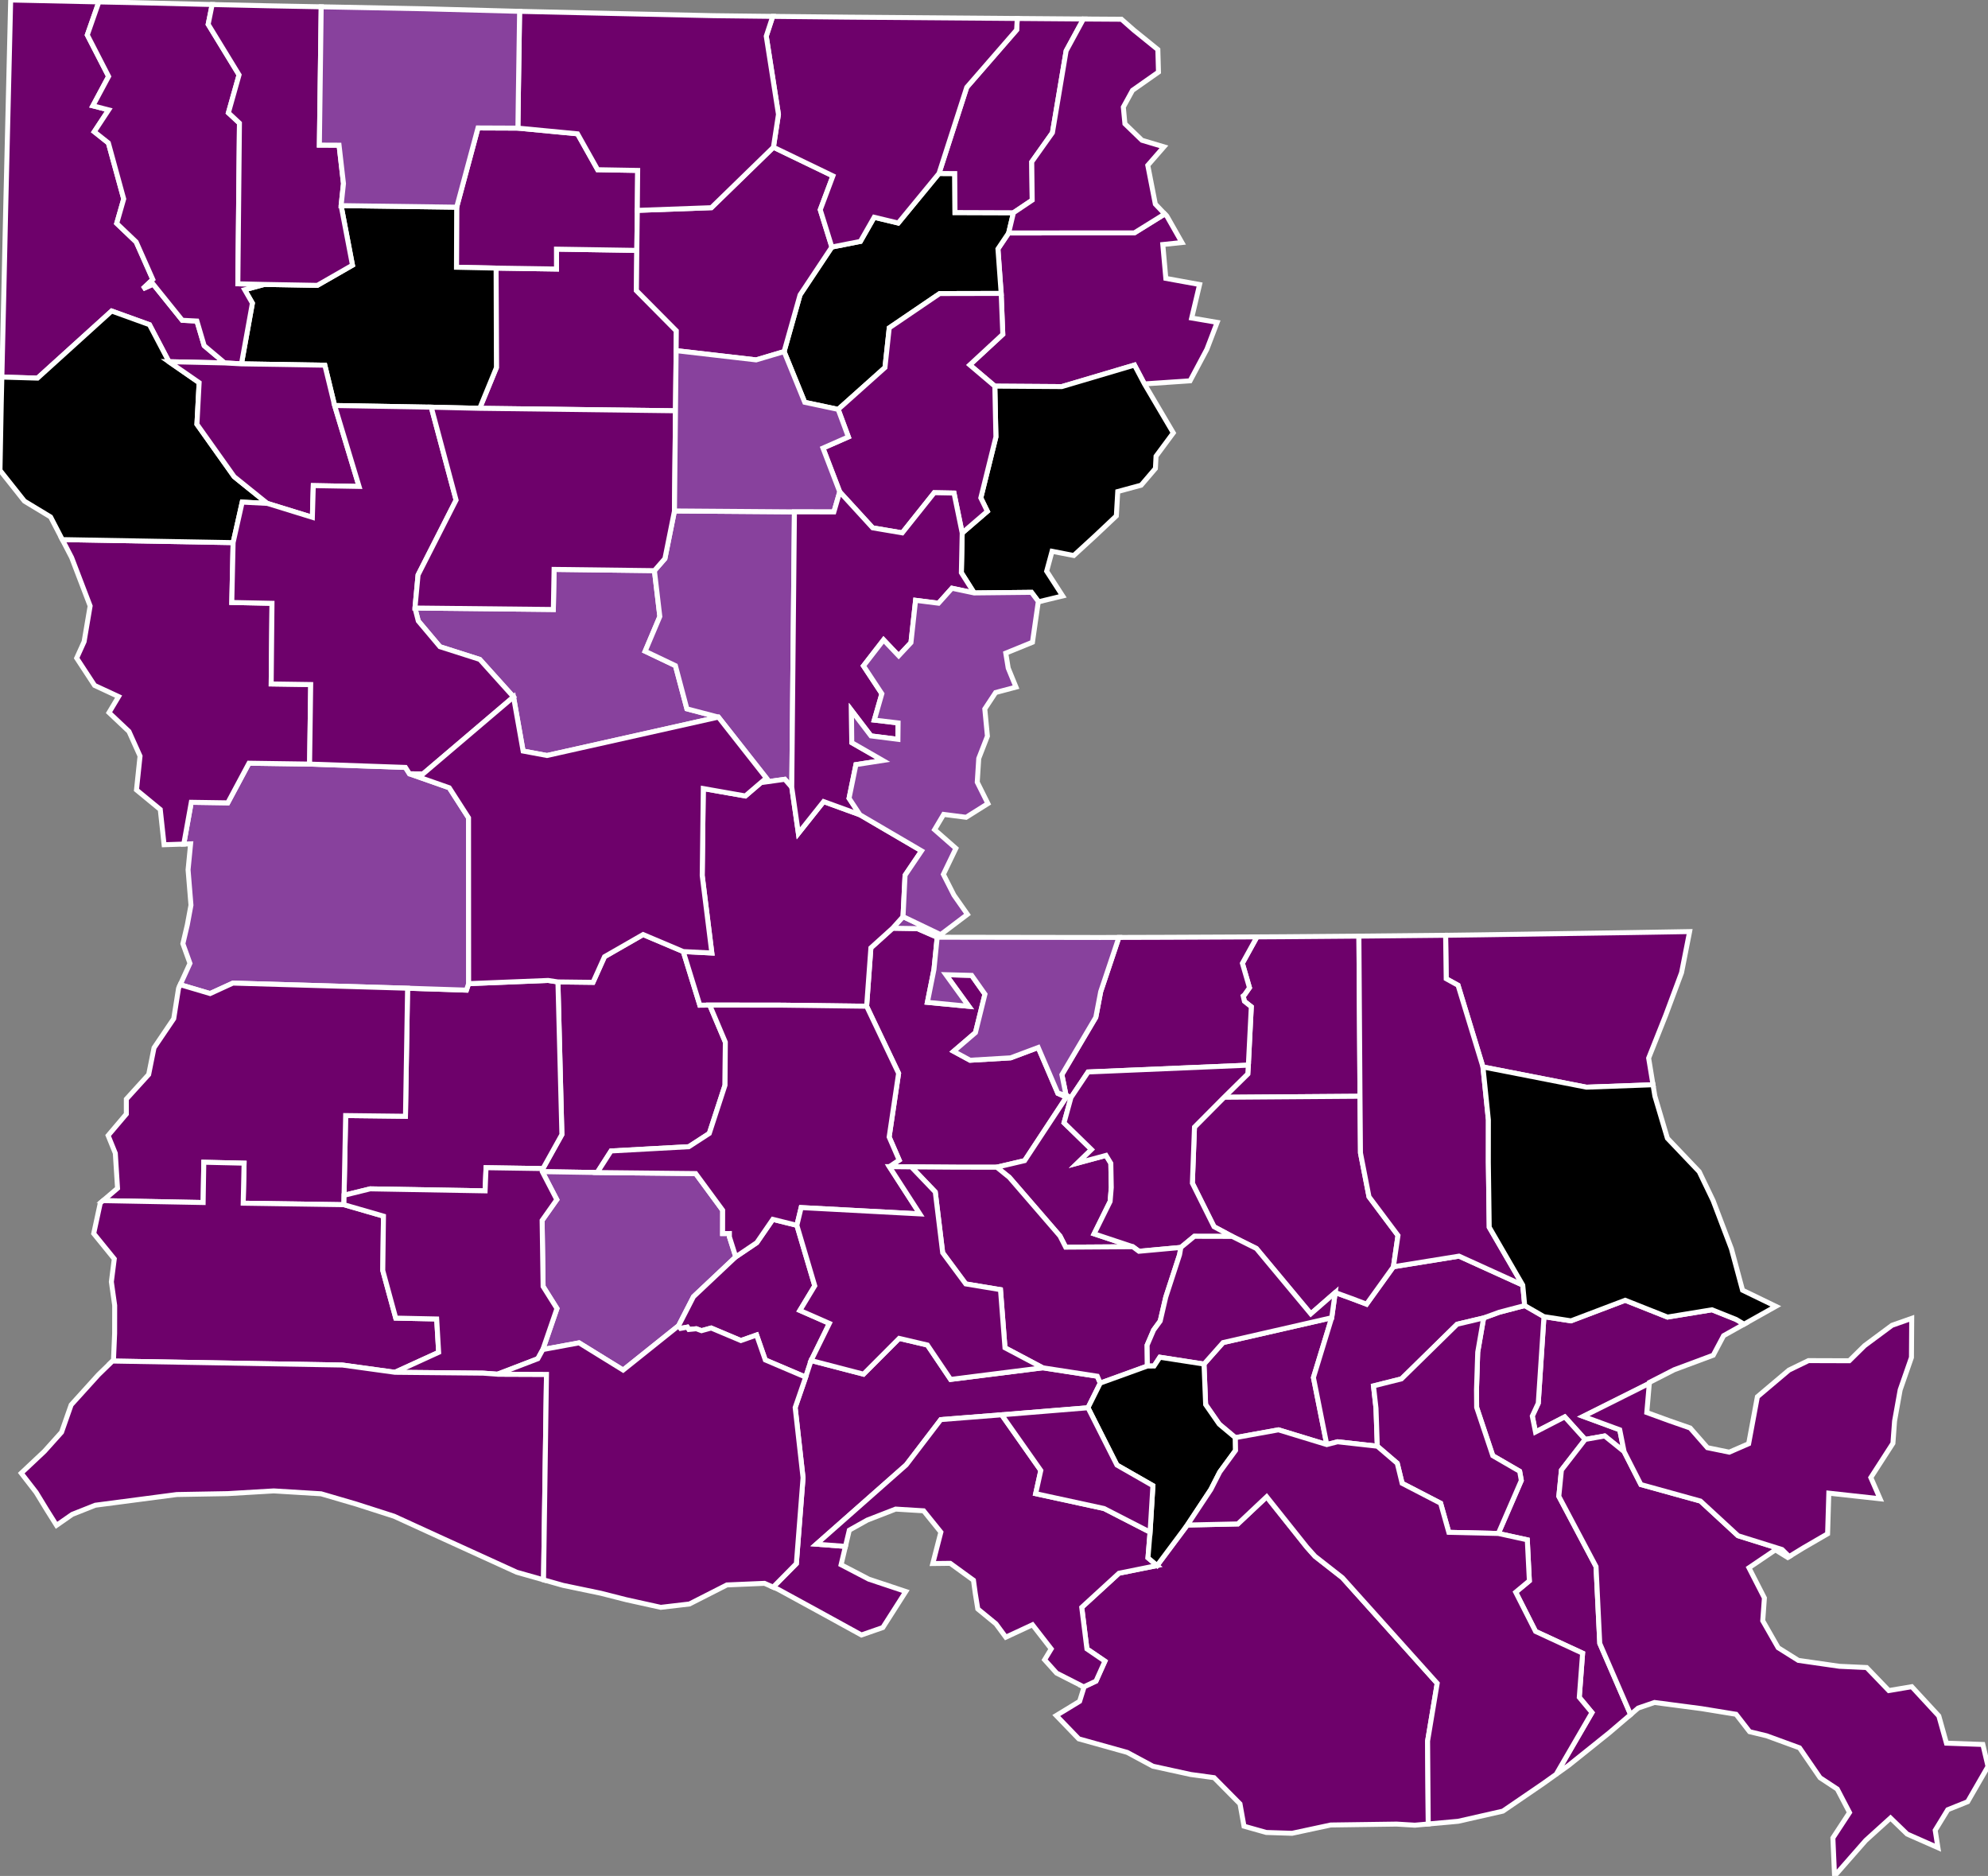 <?xml version="1.0" encoding="utf-8" ?>
<svg baseProfile="full" fill="#d0d0d0" height="377.429" stroke="#ffffff" stroke-width="1" version="1.1" width="400.0" xmlns="http://www.w3.org/2000/svg" xmlns:ev="http://www.w3.org/2001/xml-events" xmlns:xlink="http://www.w3.org/1999/xlink">
	<rect width="100%" height="100%" fill="#808080" stroke="none"/>
	<defs />
	<g id="counties"><path d="M 109.245,235.11 L 113.055,228.264 L 112.259,197.556 L 119.317,197.641 L 121.633,192.483 L 129.396,188.028 L 137.481,191.449 L 140.811,202.236 L 142.797,202.215 L 145.943,209.667 L 145.88,218.336 L 142.715,228.039 L 138.593,230.712 L 122.949,231.567 L 120.168,235.906 L 109.107,235.728 L 109.245,235.11 z" id="c22039" fill="#6e016b" />
		<path d="M 251.068,216.06 L 251.176,214.306 L 251.769,202.555 L 250.387,201.458 L 250.135,200.371 L 250.406,200.146 L 251.402,198.721 L 249.979,193.809 L 252.908,188.498 L 258.227,188.468 L 273.422,188.345 L 273.532,204.471 L 273.64,220.563 L 246.295,220.764 L 251.068,216.06 z" id="c22091" fill="#6e016b" />
		<path d="M 83.495,122.33 L 111.335,122.625 L 111.485,114.559 L 131.673,114.81 L 132.762,124.037 L 129.807,131.025 L 135.898,133.926 L 138.21,142.617 L 144.55,144.279 L 110.06,152.004 L 105.255,151.108 L 103.325,140.216 L 96.539,132.675 L 88.524,130.116 L 84.16,124.937 L 83.495,122.33 z" id="c22043" fill="#88419d" />
		<path d="M 109.107,235.728 L 120.168,235.906 L 139.978,236.113 L 145.405,243.494 L 145.393,248.18 L 146.764,248.175 L 146.763,248.846 L 148.042,252.871 L 139.533,260.888 L 136.544,266.718 L 125.379,275.652 L 116.509,270.175 L 109.222,271.524 L 112.063,263.267 L 109.275,258.826 L 109.077,245.538 L 112.028,241.359 L 109.107,235.728 z" id="c22001" fill="#88419d" />
		<path d="M 308.308,284.904 L 309.508,282.325 L 310.656,264.9 L 316.093,265.745 L 327.005,261.606 L 335.513,264.985 L 344.462,263.518 L 349.309,265.459 L 350.921,266.418 L 346.802,268.728 L 344.719,272.659 L 336.847,275.59 L 331.871,278.138 L 331.855,278.325 L 318.568,284.969 L 325.904,287.666 L 326.785,292.061 L 322.872,288.908 L 318.946,289.609 L 314.846,285.07 L 308.951,288.11 L 308.308,284.904 z" id="c22071" fill="#6e016b" />
		<path d="M 99.881,73.967 L 99.819,53.94 L 111.971,54.127 L 111.965,50.125 L 128.132,50.377 L 128.05,58.458 L 136.081,66.554 L 136.045,70.546 L 135.913,82.646 L 96.52,82.151 L 99.881,73.967 z" id="c22049" fill="#6e016b" />
		<path d="M 195.122,73.416 L 201.771,67.264 L 201.441,59.035 L 200.792,50.08 L 202.947,46.87 L 228.241,46.852 L 234.355,43.053 L 234.823,43.546 L 234.866,43.622 L 237.806,48.795 L 233.962,49.196 L 234.573,56.008 L 241.37,57.245 L 239.774,63.983 L 244.901,64.858 L 242.833,70.265 L 239.455,76.618 L 230.268,77.241 L 228.267,73.449 L 213.64,77.783 L 200.166,77.692 L 195.122,73.416 z" id="c22065" fill="#6e016b" />
		<path d="M 91.887,41.684 L 96.174,25.741 L 104.206,25.775 L 116.203,26.924 L 120.253,34.145 L 128.307,34.286 L 128.23,42.325 L 128.132,50.377 L 111.965,50.125 L 111.971,54.127 L 99.819,53.94 L 91.843,53.775 L 91.887,41.684 z" id="c22061" fill="#6e016b" />
		<path d="M 160.979,59.328 L 167.373,49.702 L 173.121,48.569 L 175.891,43.711 L 180.729,44.874 L 188.929,34.903 L 192.103,34.923 L 192.152,42.761 L 203.915,42.801 L 202.947,46.87 L 200.792,50.08 L 201.441,59.035 L 189.076,59.062 L 178.925,65.964 L 178.062,73.949 L 168.645,82.366 L 161.921,80.941 L 157.767,70.739 L 160.979,59.328 z" id="c22083" fill="#000000" />
		<path d="M 128.132,50.377 L 128.23,42.325 L 143.126,41.785 L 155.619,29.621 L 167.593,35.393 L 165.041,42.203 L 167.373,49.702 L 160.979,59.328 L 157.767,70.739 L 152.14,72.409 L 136.045,70.546 L 136.081,66.554 L 128.05,58.458 L 128.132,50.377 z" id="c22073" fill="#6e016b" />
		<path d="M 69.547,224.445 L 81.582,224.584 L 82.009,198.823 L 93.849,199.208 L 94.293,197.902 L 110.28,197.259 L 112.259,197.556 L 113.055,228.264 L 109.245,235.11 L 97.795,234.935 L 97.61,239.594 L 74.481,239.19 L 69.227,240.486 L 69.547,224.445 z" id="c22003" fill="#6e016b" />
		<path d="M 38.221,193.82 L 36.796,189.87 L 37.688,186.077 L 38.423,182.114 L 37.842,174.994 L 38.352,169.777 L 36.974,169.823 L 38.488,161.417 L 45.832,161.527 L 50.094,153.551 L 62.293,153.728 L 81.577,154.4 L 82.39,155.685 L 90.392,158.493 L 94.275,164.539 L 94.293,197.902 L 93.849,199.208 L 82.009,198.823 L 46.868,197.794 L 42.276,199.898 L 36.261,198.116 L 38.221,193.82 z" id="c22115" fill="#88419d" />
		<path d="M 12.538,108.563 L 46.905,109.172 L 46.638,121.214 L 54.729,121.38 L 54.565,137.605 L 62.515,137.72 L 62.293,153.728 L 50.094,153.551 L 45.832,161.527 L 38.488,161.417 L 36.974,169.823 L 33.162,169.951 L 33.016,169.956 L 32.247,162.864 L 27.461,158.929 L 28.177,152.121 L 25.951,147.165 L 21.933,143.371 L 23.86,140.15 L 19.033,137.906 L 15.426,132.404 L 16.924,129.093 L 18.136,121.916 L 14.414,112.18 L 12.538,108.563 z" id="c22085" fill="#6e016b" />
		<path d="M 136.544,266.718 L 139.533,260.888 L 148.042,252.871 L 152.274,250.014 L 155.498,245.327 L 160.337,246.526 L 163.937,258.697 L 160.942,263.653 L 166.878,266.26 L 163.202,273.734 L 162.106,277.069 L 153.983,273.614 L 152.233,268.597 L 149.076,269.711 L 143.097,267.192 L 141.147,267.726 L 140.101,267.337 L 138.599,267.485 L 138.297,267.014 L 136.938,267.266 L 136.544,266.718 z" id="c22055" fill="#6e016b" />
		<path d="M 193.6,107.238 L 198.665,102.874 L 197.347,100.171 L 200.384,87.914 L 200.166,77.692 L 213.64,77.783 L 228.267,73.449 L 230.268,77.241 L 235.701,86.46 L 236.076,87.096 L 232.604,91.785 L 232.476,94.255 L 229.609,97.615 L 224.899,98.894 L 224.615,103.795 L 220.392,107.78 L 219.676,108.437 L 216.051,111.763 L 211.68,110.915 L 210.594,114.922 L 213.667,119.672 L 213.816,119.901 L 208.97,121.07 L 207.541,119.173 L 196.009,119.295 L 193.431,115.225 L 193.6,107.238 z" id="c22107" fill="#000000" />
		<path d="M 213.658,216.219 L 220.481,204.681 L 221.465,199.518 L 225.122,188.606 L 234.324,188.58 L 252.908,188.498 L 249.979,193.809 L 251.402,198.721 L 250.406,200.146 L 250.135,200.371 L 250.387,201.458 L 251.769,202.555 L 251.176,214.306 L 218.932,215.676 L 215.494,220.81 L 214.506,220.404 L 213.658,216.219 z" id="c22037" fill="#6e016b" />
		<path d="M 297.082,279.593 L 297.328,272.035 L 298.518,265.162 L 301.671,264.01 L 306.783,262.669 L 310.656,264.9 L 309.508,282.325 L 308.308,284.904 L 308.951,288.11 L 314.846,285.07 L 318.946,289.609 L 314.172,295.771 L 313.648,301.054 L 321.134,315.187 L 321.885,330.645 L 328.088,344.961 L 323.794,348.631 L 315.629,355.175 L 313.118,356.971 L 320.317,344.567 L 317.761,341.491 L 318.431,332.611 L 308.966,328.231 L 304.967,320.339 L 307.716,318.053 L 307.303,309.804 L 301.475,308.527 L 306.098,297.863 L 305.765,296.012 L 300.36,292.881 L 297.112,283.167 L 297.082,279.593 z" id="c22051" fill="#6e016b" />
		<path d="M 314.172,295.771 L 318.946,289.609 L 322.872,288.908 L 326.785,292.061 L 330.159,298.685 L 342.143,302.004 L 349.706,308.98 L 358.559,311.75 L 360,313.169 L 359.699,313.353 L 357.225,311.822 L 351.9,315.427 L 355.009,321.502 L 354.678,326.087 L 357.78,331.514 L 361.837,334.059 L 370.105,335.25 L 375.585,335.5 L 380.042,340.131 L 384.663,339.352 L 390.104,345.24 L 391.637,350.717 L 398.966,350.975 L 400.0,355.396 L 395.911,362.493 L 391.906,364.101 L 389.376,368.24 L 389.922,371.733 L 383.735,369.005 L 380.385,365.766 L 375.396,370.284 L 369.126,377.429 L 368.79,369.78 L 372.136,364.67 L 369.676,359.95 L 366.21,357.665 L 362.079,351.654 L 355.443,349.229 L 352.031,348.407 L 349.314,344.903 L 342.318,343.761 L 332.903,342.526 L 329.624,343.647 L 328.088,344.961 L 321.885,330.645 L 321.134,315.187 L 313.648,301.054 L 314.172,295.771 z" id="c22075" fill="#6e016b" />
		<path d="M 165.586,90.152 L 170.698,87.904 L 168.645,82.366 L 178.062,73.949 L 178.925,65.964 L 189.076,59.062 L 201.441,59.035 L 201.771,67.264 L 195.122,73.416 L 200.166,77.692 L 200.384,87.914 L 197.347,100.171 L 198.665,102.874 L 193.6,107.238 L 191.952,99.201 L 187.98,99.129 L 181.538,107.209 L 175.591,106.202 L 168.959,98.96 L 165.586,90.152 z" id="c22041" fill="#6e016b" />
		<path d="M 175.228,190.7 L 179.601,186.751 L 184.586,186.83 L 188.572,188.565 L 187.922,195.05 L 186.597,201.664 L 194.933,202.463 L 190.325,196.103 L 195.508,196.241 L 198.18,200.025 L 196.269,207.752 L 191.879,211.522 L 195.181,213.313 L 203.345,212.831 L 208.894,210.751 L 212.85,219.97 L 214.553,220.765 L 206.163,233.516 L 200.555,234.834 L 192.72,234.833 L 183.348,234.768 L 178.943,234.725 L 180.921,233.408 L 178.902,228.758 L 180.804,215.951 L 174.37,202.449 L 175.228,190.7 z" id="c22077" fill="#6e016b" />
		<path d="M 23.65,239.074 L 23.202,232.025 L 21.755,228.455 L 25.42,224.134 L 25.418,221.131 L 29.915,216.181 L 30.994,210.812 L 34.957,204.952 L 35.925,198.851 L 36.261,198.116 L 42.276,199.898 L 46.868,197.794 L 82.009,198.823 L 81.582,224.584 L 69.547,224.445 L 69.227,240.486 L 69.201,242.378 L 48.931,242.077 L 49.113,234.025 L 41.006,233.839 L 40.875,241.941 L 20.735,241.562 L 23.65,239.074 z" id="c22011" fill="#6e016b" />
		<path d="M 187.922,195.05 L 188.572,188.565 L 221.321,188.615 L 225.122,188.606 L 221.465,199.518 L 220.481,204.681 L 213.658,216.219 L 214.506,220.404 L 212.85,219.97 L 208.894,210.751 L 203.345,212.831 L 195.181,213.313 L 191.879,211.522 L 196.269,207.752 L 198.18,200.025 L 195.508,196.241 L 190.325,196.103 L 194.933,202.463 L 186.597,201.664 L 187.922,195.05 z M 181.696,184.416 L 189.262,188.044 L 188.572,188.565 L 184.586,186.83 L 179.601,186.751 L 181.696,184.416 z" id="c22125" fill="#88419d" />
		<path d="M 1.431,30.069 L 1.661,20.442 L 1.845,12.734 L 2.149,0.0 L 19.891,0.386 L 17.566,7.035 L 21.853,15.374 L 18.683,21.291 L 21.861,22.106 L 18.966,26.503 L 21.806,28.758 L 24.893,40.022 L 23.483,44.946 L 27.402,48.687 L 30.742,56.218 L 28.73,58.105 L 30.823,57.174 L 36.674,64.439 L 39.62,64.592 L 41.085,69.549 L 45.213,73.02 L 33.981,72.772 L 30.076,65.327 L 22.46,62.577 L 7.551,76.077 L 0.376,75.868 L 0.737,60.431 L 0.796,57.784 L 1.148,41.936 L 1.431,30.069 z" id="c22017" fill="#6e016b" />
		<path d="M 200.555,234.834 L 206.163,233.516 L 214.553,220.765 L 212.85,219.97 L 214.506,220.404 L 215.494,220.81 L 214.092,225.898 L 219.609,231.276 L 216.787,234.015 L 222.539,232.457 L 223.507,234.05 L 223.598,238.927 L 223.367,241.727 L 220.143,248.239 L 227.926,250.834 L 214.415,250.922 L 213.281,248.682 L 203.088,236.882 L 200.555,234.834 z" id="c22121" fill="#6e016b" />
		<path d="M 242.25,274.442 L 246.088,270.118 L 267.952,265.12 L 264.272,277.152 L 266.958,290.641 L 257.24,287.676 L 248.562,289.249 L 245.323,286.536 L 242.583,282.59 L 242.25,274.442 z" id="c22093" fill="#6e016b" />
		<path d="M 264.272,277.152 L 267.952,265.12 L 268.656,260.054 L 271.925,261.238 L 274.961,262.387 L 280.369,254.858 L 293.563,252.726 L 306.39,258.556 L 306.783,262.669 L 301.671,264.01 L 298.518,265.162 L 293.19,266.428 L 281.98,277.426 L 276.356,278.832 L 276.862,283.334 L 277.124,290.967 L 269.135,290.077 L 266.958,290.641 L 264.272,277.152 z" id="c22095" fill="#6e016b" />
		<path d="M 132.762,124.037 L 131.673,114.81 L 133.783,112.39 L 135.709,102.8 L 159.845,102.982 L 159.308,158.385 L 157.908,156.791 L 153.1,157.464 L 154.195,156.547 L 144.55,144.279 L 138.21,142.617 L 135.898,133.926 L 129.807,131.025 L 132.762,124.037 z" id="c22059" fill="#88419d" />
		<path d="M 137.481,191.449 L 143.227,191.738 L 141.29,176.157 L 141.509,158.654 L 149.971,160.144 L 153.1,157.464 L 157.908,156.791 L 159.308,158.385 L 160.64,167.656 L 165.717,161.272 L 173.027,163.93 L 185.423,171.187 L 182.105,176.096 L 181.696,184.416 L 179.601,186.751 L 175.228,190.7 L 174.37,202.449 L 157.401,202.234 L 142.797,202.215 L 140.811,202.236 L 137.481,191.449 z" id="c22009" fill="#6e016b" />
		<path d="M 0.376,75.868 L 7.551,76.077 L 22.46,62.577 L 30.076,65.327 L 33.981,72.772 L 40.068,76.984 L 39.625,85.359 L 47.122,95.912 L 53.786,101.281 L 48.735,101.021 L 46.905,109.172 L 12.538,108.563 L 10.178,104.007 L 4.913,100.82 L 0.946,95.819 L 0.0,94.625 L 0.251,81.215 L 0.376,75.868 z" id="c22031" fill="#000000" />
		<path d="M 50.783,60.998 L 49.232,58.295 L 53.208,57.223 L 63.849,57.413 L 70.92,53.355 L 68.634,41.373 L 91.887,41.684 L 91.843,53.775 L 99.819,53.94 L 99.881,73.967 L 96.52,82.151 L 86.774,81.924 L 67.329,81.587 L 65.358,73.477 L 48.583,73.202 L 50.783,60.998 z" id="c22013" fill="#000000" />
		<path d="M 290.868,188.174 L 290.966,188.173 L 297.822,188.084 L 326.536,187.654 L 331.421,187.574 L 339.967,187.428 L 339.965,187.439 L 338.342,195.692 L 335.149,204.258 L 331.719,212.884 L 332.597,218.247 L 319.199,218.737 L 298.382,214.666 L 293.366,198.228 L 290.985,196.914 L 290.868,188.174 z" id="c22117" fill="#6e016b" />
		<path d="M 19.891,0.386 L 20.64,0.402 L 26.982,0.531 L 42.693,0.91 L 41.886,4.893 L 48.101,15.07 L 45.954,22.698 L 48.179,24.769 L 47.859,57.1 L 53.208,57.223 L 49.232,58.295 L 50.783,60.998 L 48.583,73.202 L 45.213,73.02 L 41.085,69.549 L 39.62,64.592 L 36.674,64.439 L 30.823,57.174 L 28.73,58.105 L 30.742,56.218 L 27.402,48.687 L 23.483,44.946 L 24.893,40.022 L 21.806,28.758 L 18.966,26.503 L 21.861,22.106 L 18.683,21.291 L 21.853,15.374 L 17.566,7.035 L 19.891,0.386 z" id="c22015" fill="#6e016b" />
		<path d="M 42.693,0.91 L 45.061,0.965 L 53.868,1.164 L 64.629,1.369 L 64.262,29.193 L 68.222,29.211 L 69.11,36.941 L 68.634,41.373 L 70.92,53.355 L 63.849,57.413 L 53.208,57.223 L 47.859,57.1 L 48.179,24.769 L 45.954,22.698 L 48.101,15.07 L 41.886,4.893 L 42.693,0.91 z" id="c22119" fill="#6e016b" />
		<path d="M 20.183,242.033 L 20.735,241.562 L 40.875,241.941 L 41.006,233.839 L 49.113,234.025 L 48.931,242.077 L 69.201,242.378 L 77.159,244.678 L 77.019,255.614 L 79.628,265.193 L 87.864,265.368 L 88.261,272.081 L 79.464,276.098 L 68.905,274.64 L 22.637,273.836 L 22.833,273.646 L 23.065,268.271 L 23.075,262.635 L 22.406,257.895 L 22.625,256.177 L 22.995,253.28 L 18.856,248.183 L 20.183,242.033 z" id="c22019" fill="#6e016b" />
		<path d="M 240.339,226.762 L 246.295,220.764 L 273.64,220.563 L 273.738,231.969 L 275.454,240.781 L 281.285,248.568 L 280.369,254.858 L 274.961,262.387 L 271.925,261.238 L 268.656,260.054 L 263.744,264.34 L 252.793,251.188 L 247.914,248.758 L 244.274,246.808 L 239.913,238.053 L 240.339,226.762 z" id="c22063" fill="#6e016b" />
		<path d="M 188.929,34.903 L 194.518,17.562 L 204.553,6.016 L 204.681,3.719 L 217.998,3.823 L 214.516,10.234 L 211.757,26.7 L 207.593,32.569 L 207.689,40.268 L 203.915,42.801 L 192.152,42.761 L 192.103,34.923 L 188.929,34.903 z" id="c22123" fill="#6e016b" />
		<path d="M 155.562,319.323 L 160.232,314.591 L 161.578,297.321 L 159.993,283.187 L 162.106,277.069 L 163.202,273.734 L 173.741,276.473 L 180.917,269.277 L 186.598,270.607 L 191.267,277.529 L 209.811,275.192 L 220.782,276.886 L 221.383,278.27 L 218.913,283.232 L 201.543,284.651 L 189.295,285.615 L 182.336,294.727 L 164.266,310.678 L 170.11,311.125 L 169.232,314.814 L 174.812,317.722 L 182.257,320.2 L 177.628,327.452 L 173.328,328.948 L 165.799,324.808 L 156.582,319.772 L 155.562,319.323 z" id="c22045" fill="#6e016b" />
		<path d="M 212.529,345.154 L 217.226,342.295 L 218.127,339.427 L 218.057,339.391 L 220.518,338.232 L 222.318,334.221 L 218.697,331.755 L 217.652,323.391 L 225.144,316.525 L 232.818,314.977 L 238.896,306.825 L 249.063,306.603 L 254.864,301.138 L 262.938,311.271 L 264.577,313.106 L 270.093,317.423 L 289.176,338.672 L 287.244,350.287 L 287.373,366.975 L 284.685,367.216 L 281.013,366.995 L 267.75,367.179 L 259.973,368.848 L 254.781,368.681 L 250.302,367.419 L 249.497,362.927 L 244.281,357.656 L 239.576,357.016 L 231.985,355.357 L 226.8,352.569 L 217.057,349.847 L 212.529,345.154 z" id="c22109" fill="#6e016b" />
		<path d="M 33.981,72.772 L 45.213,73.02 L 48.583,73.202 L 65.358,73.477 L 67.329,81.587 L 72.247,97.866 L 63.038,97.702 L 62.851,104.081 L 53.786,101.281 L 47.122,95.912 L 39.625,85.359 L 40.068,76.984 L 33.981,72.772 z" id="c22081" fill="#6e016b" />
		<path d="M 69.227,240.486 L 74.481,239.19 L 97.61,239.594 L 97.795,234.935 L 109.245,235.11 L 109.107,235.728 L 112.028,241.359 L 109.077,245.538 L 109.275,258.826 L 112.063,263.267 L 109.222,271.524 L 108.212,273.369 L 100.106,276.481 L 97.233,276.272 L 79.464,276.098 L 88.261,272.081 L 87.864,265.368 L 79.628,265.193 L 77.019,255.614 L 77.159,244.678 L 69.201,242.378 L 69.227,240.486 z" id="c22053" fill="#6e016b" />
		<path d="M 164.266,310.678 L 182.336,294.727 L 189.295,285.615 L 201.543,284.651 L 209.419,295.85 L 208.385,300.518 L 222.143,303.503 L 231.404,308.258 L 230.982,313.424 L 232.818,314.977 L 225.144,316.525 L 217.652,323.391 L 218.697,331.755 L 222.318,334.221 L 220.518,338.232 L 218.057,339.391 L 212.596,336.616 L 210.185,333.934 L 211.511,331.746 L 207.744,326.896 L 202.374,329.391 L 200.393,326.705 L 196.74,323.714 L 196.229,320.552 L 195.869,317.931 L 191.195,314.534 L 187.684,314.574 L 189.309,308.262 L 185.841,303.965 L 180.21,303.62 L 174.506,305.833 L 170.888,307.857 L 170.11,311.125 L 164.266,310.678 z" id="c22101" fill="#6e016b" />
		<path d="M 46.905,109.172 L 48.735,101.021 L 53.786,101.281 L 62.851,104.081 L 63.038,97.702 L 72.247,97.866 L 67.329,81.587 L 86.774,81.924 L 91.769,100.615 L 84.12,115.67 L 83.495,122.33 L 84.16,124.937 L 88.524,130.116 L 96.539,132.675 L 103.325,140.216 L 85.107,155.714 L 82.39,155.685 L 81.577,154.4 L 62.293,153.728 L 62.515,137.72 L 54.565,137.605 L 54.729,121.38 L 46.638,121.214 L 46.905,109.172 z" id="c22069" fill="#6e016b" />
		<path d="M 155.482,3.296 L 170.554,3.449 L 200.544,3.683 L 202.781,3.703 L 204.681,3.719 L 204.553,6.016 L 194.518,17.562 L 188.929,34.903 L 180.729,44.874 L 175.891,43.711 L 173.121,48.569 L 167.373,49.702 L 165.041,42.203 L 167.593,35.393 L 155.619,29.621 L 156.631,23.013 L 154.173,7.279 L 155.482,3.296 z" id="c22067" fill="#6e016b" />
		<path d="M 318.568,284.969 L 331.855,278.325 L 331.347,284.192 L 335.908,285.855 L 340.074,287.304 L 343.542,291.266 L 347.941,292.167 L 351.842,290.469 L 353.598,281.022 L 359.953,275.653 L 363.882,273.749 L 372.088,273.775 L 375.168,270.738 L 380.686,266.644 L 384.654,265.246 L 384.598,273.11 L 382.326,279.635 L 381.199,285.92 L 380.87,290.382 L 376.423,297.278 L 378.284,301.544 L 367.972,300.413 L 367.725,308.591 L 362.819,311.44 L 360,313.169 L 358.559,311.75 L 349.706,308.98 L 342.143,302.004 L 330.159,298.685 L 326.785,292.061 L 325.904,287.666 L 318.568,284.969 z" id="c22087" fill="#6e016b" />
		<path d="M 215.494,220.81 L 218.932,215.676 L 251.176,214.306 L 251.068,216.06 L 246.295,220.764 L 240.339,226.762 L 239.913,238.053 L 244.274,246.808 L 247.914,248.758 L 240.309,248.739 L 237.597,250.978 L 229.166,251.749 L 227.926,250.834 L 220.143,248.239 L 223.367,241.727 L 223.598,238.927 L 223.507,234.05 L 222.539,232.457 L 216.787,234.015 L 219.609,231.276 L 214.092,225.898 L 215.494,220.81 z" id="c22033" fill="#6e016b" />
		<path d="M 203.915,42.801 L 207.689,40.268 L 207.593,32.569 L 211.757,26.7 L 214.516,10.234 L 217.998,3.823 L 225.651,3.873 L 228.115,6.043 L 232.969,9.971 L 233.094,14.505 L 227.866,18.175 L 226.02,21.544 L 226.341,24.903 L 229.771,28.222 L 234.189,29.539 L 230.942,33.261 L 232.46,41.058 L 234.355,43.053 L 228.241,46.852 L 202.947,46.87 L 203.915,42.801 z" id="c22035" fill="#6e016b" />
		<path d="M 276.356,278.832 L 281.98,277.426 L 293.19,266.428 L 298.518,265.162 L 297.328,272.035 L 297.082,279.593 L 297.112,283.167 L 300.36,292.881 L 305.765,296.012 L 306.098,297.863 L 301.475,308.527 L 291.511,308.297 L 289.864,302.445 L 282.118,298.435 L 281.136,294.401 L 277.124,290.967 L 276.862,283.334 L 276.356,278.832 z" id="c22089" fill="#6e016b" />
		<path d="M 84.12,115.67 L 91.769,100.615 L 86.774,81.924 L 96.52,82.151 L 135.913,82.646 L 135.709,102.8 L 133.783,112.39 L 131.673,114.81 L 111.485,114.559 L 111.335,122.625 L 83.495,122.33 L 84.12,115.67 z" id="c22127" fill="#6e016b" />
		<path d="M 4.274,296.385 L 8.929,292.005 L 10.586,290.16 L 12.39,288.149 L 14.319,282.649 L 19.797,276.595 L 22.637,273.836 L 68.905,274.64 L 79.464,276.098 L 97.233,276.272 L 100.106,276.481 L 109.957,276.519 L 109.364,317.855 L 103.971,316.326 L 88.339,309.198 L 79.304,305.061 L 71.704,302.621 L 64.608,300.543 L 55.089,299.962 L 45.801,300.509 L 35.566,300.691 L 19.175,302.843 L 14.531,304.685 L 11.371,306.885 L 9.411,303.764 L 7.27,300.253 L 4.274,296.385 z" id="c22023" fill="#6e016b" />
		<path d="M 122.949,231.567 L 138.593,230.712 L 142.715,228.039 L 145.88,218.336 L 145.943,209.667 L 142.797,202.215 L 157.401,202.234 L 174.37,202.449 L 180.804,215.951 L 178.902,228.758 L 180.921,233.408 L 178.943,234.725 L 185.076,244.228 L 161.198,242.958 L 160.337,246.526 L 155.498,245.327 L 152.274,250.014 L 148.042,252.871 L 146.763,248.846 L 146.764,248.175 L 145.393,248.18 L 145.405,243.494 L 139.978,236.113 L 120.168,235.906 L 122.949,231.567 z" id="c22097" fill="#6e016b" />
		<path d="M 108.212,273.369 L 109.222,271.524 L 116.509,270.175 L 125.379,275.652 L 136.544,266.718 L 136.938,267.266 L 138.297,267.014 L 138.599,267.485 L 140.101,267.337 L 141.147,267.726 L 143.097,267.192 L 149.076,269.711 L 152.233,268.597 L 153.983,273.614 L 162.106,277.069 L 159.993,283.187 L 161.578,297.321 L 160.232,314.591 L 155.562,319.323 L 153.827,318.558 L 146.253,318.88 L 138.721,322.713 L 132.951,323.388 L 126.01,321.854 L 120.894,320.552 L 113.31,318.972 L 109.364,317.855 L 109.957,276.519 L 100.106,276.481 L 108.212,273.369 z" id="c22113" fill="#6e016b" />
		<path d="M 104.277,20.388 L 104.546,2.282 L 104.638,2.285 L 121.897,2.677 L 143.538,3.156 L 155.479,3.296 L 155.482,3.296 L 154.173,7.279 L 156.631,23.013 L 155.619,29.621 L 143.126,41.785 L 128.23,42.325 L 128.307,34.286 L 120.253,34.145 L 116.203,26.924 L 104.206,25.775 L 104.277,20.388 z" id="c22111" fill="#6e016b" />
		<path d="M 183.348,234.768 L 192.72,234.833 L 200.555,234.834 L 203.088,236.882 L 213.281,248.682 L 214.415,250.922 L 227.926,250.834 L 229.166,251.749 L 237.597,250.978 L 237.342,252.44 L 234.565,260.963 L 233.444,265.787 L 232.115,267.597 L 230.81,270.638 L 230.861,274.838 L 221.383,278.27 L 220.782,276.886 L 209.811,275.192 L 202.209,271.166 L 201.305,259.474 L 194.316,258.316 L 189.673,252.047 L 188.184,239.818 L 183.348,234.768 z" id="c22047" fill="#6e016b" />
		<path d="M 230.81,270.638 L 232.115,267.597 L 233.444,265.787 L 234.565,260.963 L 237.342,252.44 L 237.597,250.978 L 240.309,248.739 L 247.914,248.758 L 252.793,251.188 L 263.744,264.34 L 268.656,260.054 L 267.952,265.12 L 246.088,270.118 L 242.25,274.442 L 233.369,273.069 L 232.21,274.831 L 230.861,274.838 L 230.81,270.638 z" id="c22005" fill="#6e016b" />
		<path d="M 135.913,82.646 L 136.045,70.546 L 152.14,72.409 L 157.767,70.739 L 161.921,80.941 L 168.645,82.366 L 170.698,87.904 L 165.586,90.152 L 168.959,98.96 L 167.785,103 L 159.845,102.982 L 135.709,102.8 L 135.913,82.646 z" id="c22021" fill="#88419d" />
		<path d="M 273.422,188.345 L 274.979,188.332 L 290.868,188.174 L 290.985,196.914 L 293.366,198.228 L 298.382,214.666 L 299.476,225.326 L 299.467,233.835 L 299.644,246.908 L 306.39,258.556 L 293.563,252.726 L 280.369,254.858 L 281.285,248.568 L 275.454,240.781 L 273.738,231.969 L 273.64,220.563 L 273.532,204.471 L 273.422,188.345 z" id="c22105" fill="#6e016b" />
		<path d="M 221.383,278.27 L 230.861,274.838 L 232.21,274.831 L 233.369,273.069 L 242.25,274.442 L 242.583,282.59 L 245.323,286.536 L 248.562,289.249 L 248.604,291.812 L 245.422,296.162 L 243.632,299.673 L 238.896,306.825 L 232.818,314.977 L 230.982,313.424 L 231.404,308.258 L 231.974,298.905 L 224.732,294.759 L 218.913,283.232 L 221.383,278.27 z" id="c22007" fill="#000000" />
		<path d="M 159.845,102.982 L 167.785,103 L 168.959,98.96 L 175.591,106.202 L 181.538,107.209 L 187.98,99.129 L 191.952,99.201 L 193.6,107.238 L 193.431,115.225 L 196.009,119.295 L 191.538,118.352 L 188.838,121.362 L 184.223,120.781 L 183.291,129.291 L 180.82,131.933 L 177.786,128.741 L 173.738,133.97 L 177.437,139.576 L 175.914,144.877 L 180.706,145.443 L 180.671,148.744 L 175.243,148.058 L 171.319,142.907 L 171.384,149.419 L 177.618,153.002 L 172.222,153.836 L 170.836,160.608 L 173.027,163.93 L 165.717,161.272 L 160.64,167.656 L 159.308,158.385 L 159.845,102.982 z" id="c22025" fill="#6e016b" />
		<path d="M 64.629,1.369 L 67.83,1.428 L 84.042,1.741 L 85.407,1.767 L 104.546,2.282 L 104.277,20.388 L 104.206,25.775 L 96.174,25.741 L 91.887,41.684 L 68.634,41.373 L 69.11,36.941 L 68.222,29.211 L 64.262,29.193 L 64.629,1.369 z" id="c22027" fill="#88419d" />
		<path d="M 172.222,153.836 L 177.618,153.002 L 171.384,149.419 L 171.319,142.907 L 175.243,148.058 L 180.671,148.744 L 180.706,145.443 L 175.914,144.877 L 177.437,139.576 L 173.738,133.97 L 177.786,128.741 L 180.82,131.933 L 183.291,129.291 L 184.223,120.781 L 188.838,121.362 L 191.538,118.352 L 196.009,119.295 L 207.541,119.173 L 208.97,121.07 L 208.908,121.085 L 207.738,129.218 L 202.369,131.405 L 202.862,134.427 L 204.428,138.242 L 200.325,139.333 L 198.148,142.634 L 198.675,148.112 L 196.932,152.59 L 196.629,157.371 L 198.773,161.677 L 194.391,164.433 L 189.87,163.853 L 188.043,166.924 L 192.331,170.685 L 192.256,170.841 L 189.815,175.911 L 191.942,180.1 L 194.655,183.967 L 189.262,188.044 L 181.696,184.416 L 182.105,176.096 L 185.423,171.187 L 173.027,163.93 L 170.836,160.608 L 172.222,153.836 z" id="c22029" fill="#88419d" />
		<path d="M 85.107,155.714 L 103.325,140.216 L 105.255,151.108 L 110.06,152.004 L 144.55,144.279 L 154.195,156.547 L 153.1,157.464 L 149.971,160.144 L 141.509,158.654 L 141.29,176.157 L 143.227,191.738 L 137.481,191.449 L 129.396,188.028 L 121.633,192.483 L 119.317,197.641 L 112.259,197.556 L 110.28,197.259 L 94.293,197.902 L 94.275,164.539 L 90.392,158.493 L 82.39,155.685 L 85.107,155.714 z" id="c22079" fill="#6e016b" />
		<path d="M 201.543,284.651 L 218.913,283.232 L 224.732,294.759 L 231.974,298.905 L 231.404,308.258 L 222.143,303.503 L 208.385,300.518 L 209.419,295.85 L 201.543,284.651 z M 161.198,242.958 L 185.076,244.228 L 178.943,234.725 L 183.348,234.768 L 188.184,239.818 L 189.673,252.047 L 194.316,258.316 L 201.305,259.474 L 202.209,271.166 L 209.811,275.192 L 191.267,277.529 L 186.598,270.607 L 180.917,269.277 L 173.741,276.473 L 163.202,273.734 L 166.878,266.26 L 160.942,263.653 L 163.937,258.697 L 160.337,246.526 L 161.198,242.958 z" id="c22099" fill="#6e016b" />
		<path d="M 298.382,214.666 L 319.199,218.737 L 332.597,218.247 L 332.97,220.526 L 335.489,229.009 L 341.893,235.735 L 342.925,237.882 L 344.686,241.541 L 348.365,251.224 L 350.612,259.584 L 357.312,262.826 L 350.921,266.418 L 349.309,265.459 L 344.462,263.518 L 335.513,264.985 L 327.005,261.606 L 316.093,265.745 L 310.656,264.9 L 306.783,262.669 L 306.39,258.556 L 299.644,246.908 L 299.467,233.835 L 299.476,225.326 L 298.382,214.666 z" id="c22103" fill="#000000" />
		<path d="M 243.632,299.673 L 245.422,296.162 L 248.604,291.812 L 248.562,289.249 L 257.24,287.676 L 266.958,290.641 L 269.135,290.077 L 277.124,290.967 L 281.136,294.401 L 282.118,298.435 L 289.864,302.445 L 291.511,308.297 L 301.475,308.527 L 307.303,309.804 L 307.716,318.053 L 304.967,320.339 L 308.966,328.231 L 318.431,332.611 L 317.761,341.491 L 320.317,344.567 L 313.118,356.971 L 310.478,358.858 L 302.383,364.39 L 293.397,366.431 L 287.373,366.975 L 287.244,350.287 L 289.176,338.672 L 270.093,317.423 L 264.577,313.106 L 262.938,311.271 L 254.864,301.138 L 249.063,306.603 L 238.896,306.825 L 243.632,299.673 z" id="c22057" fill="#6e016b" />
	</g>
</svg>